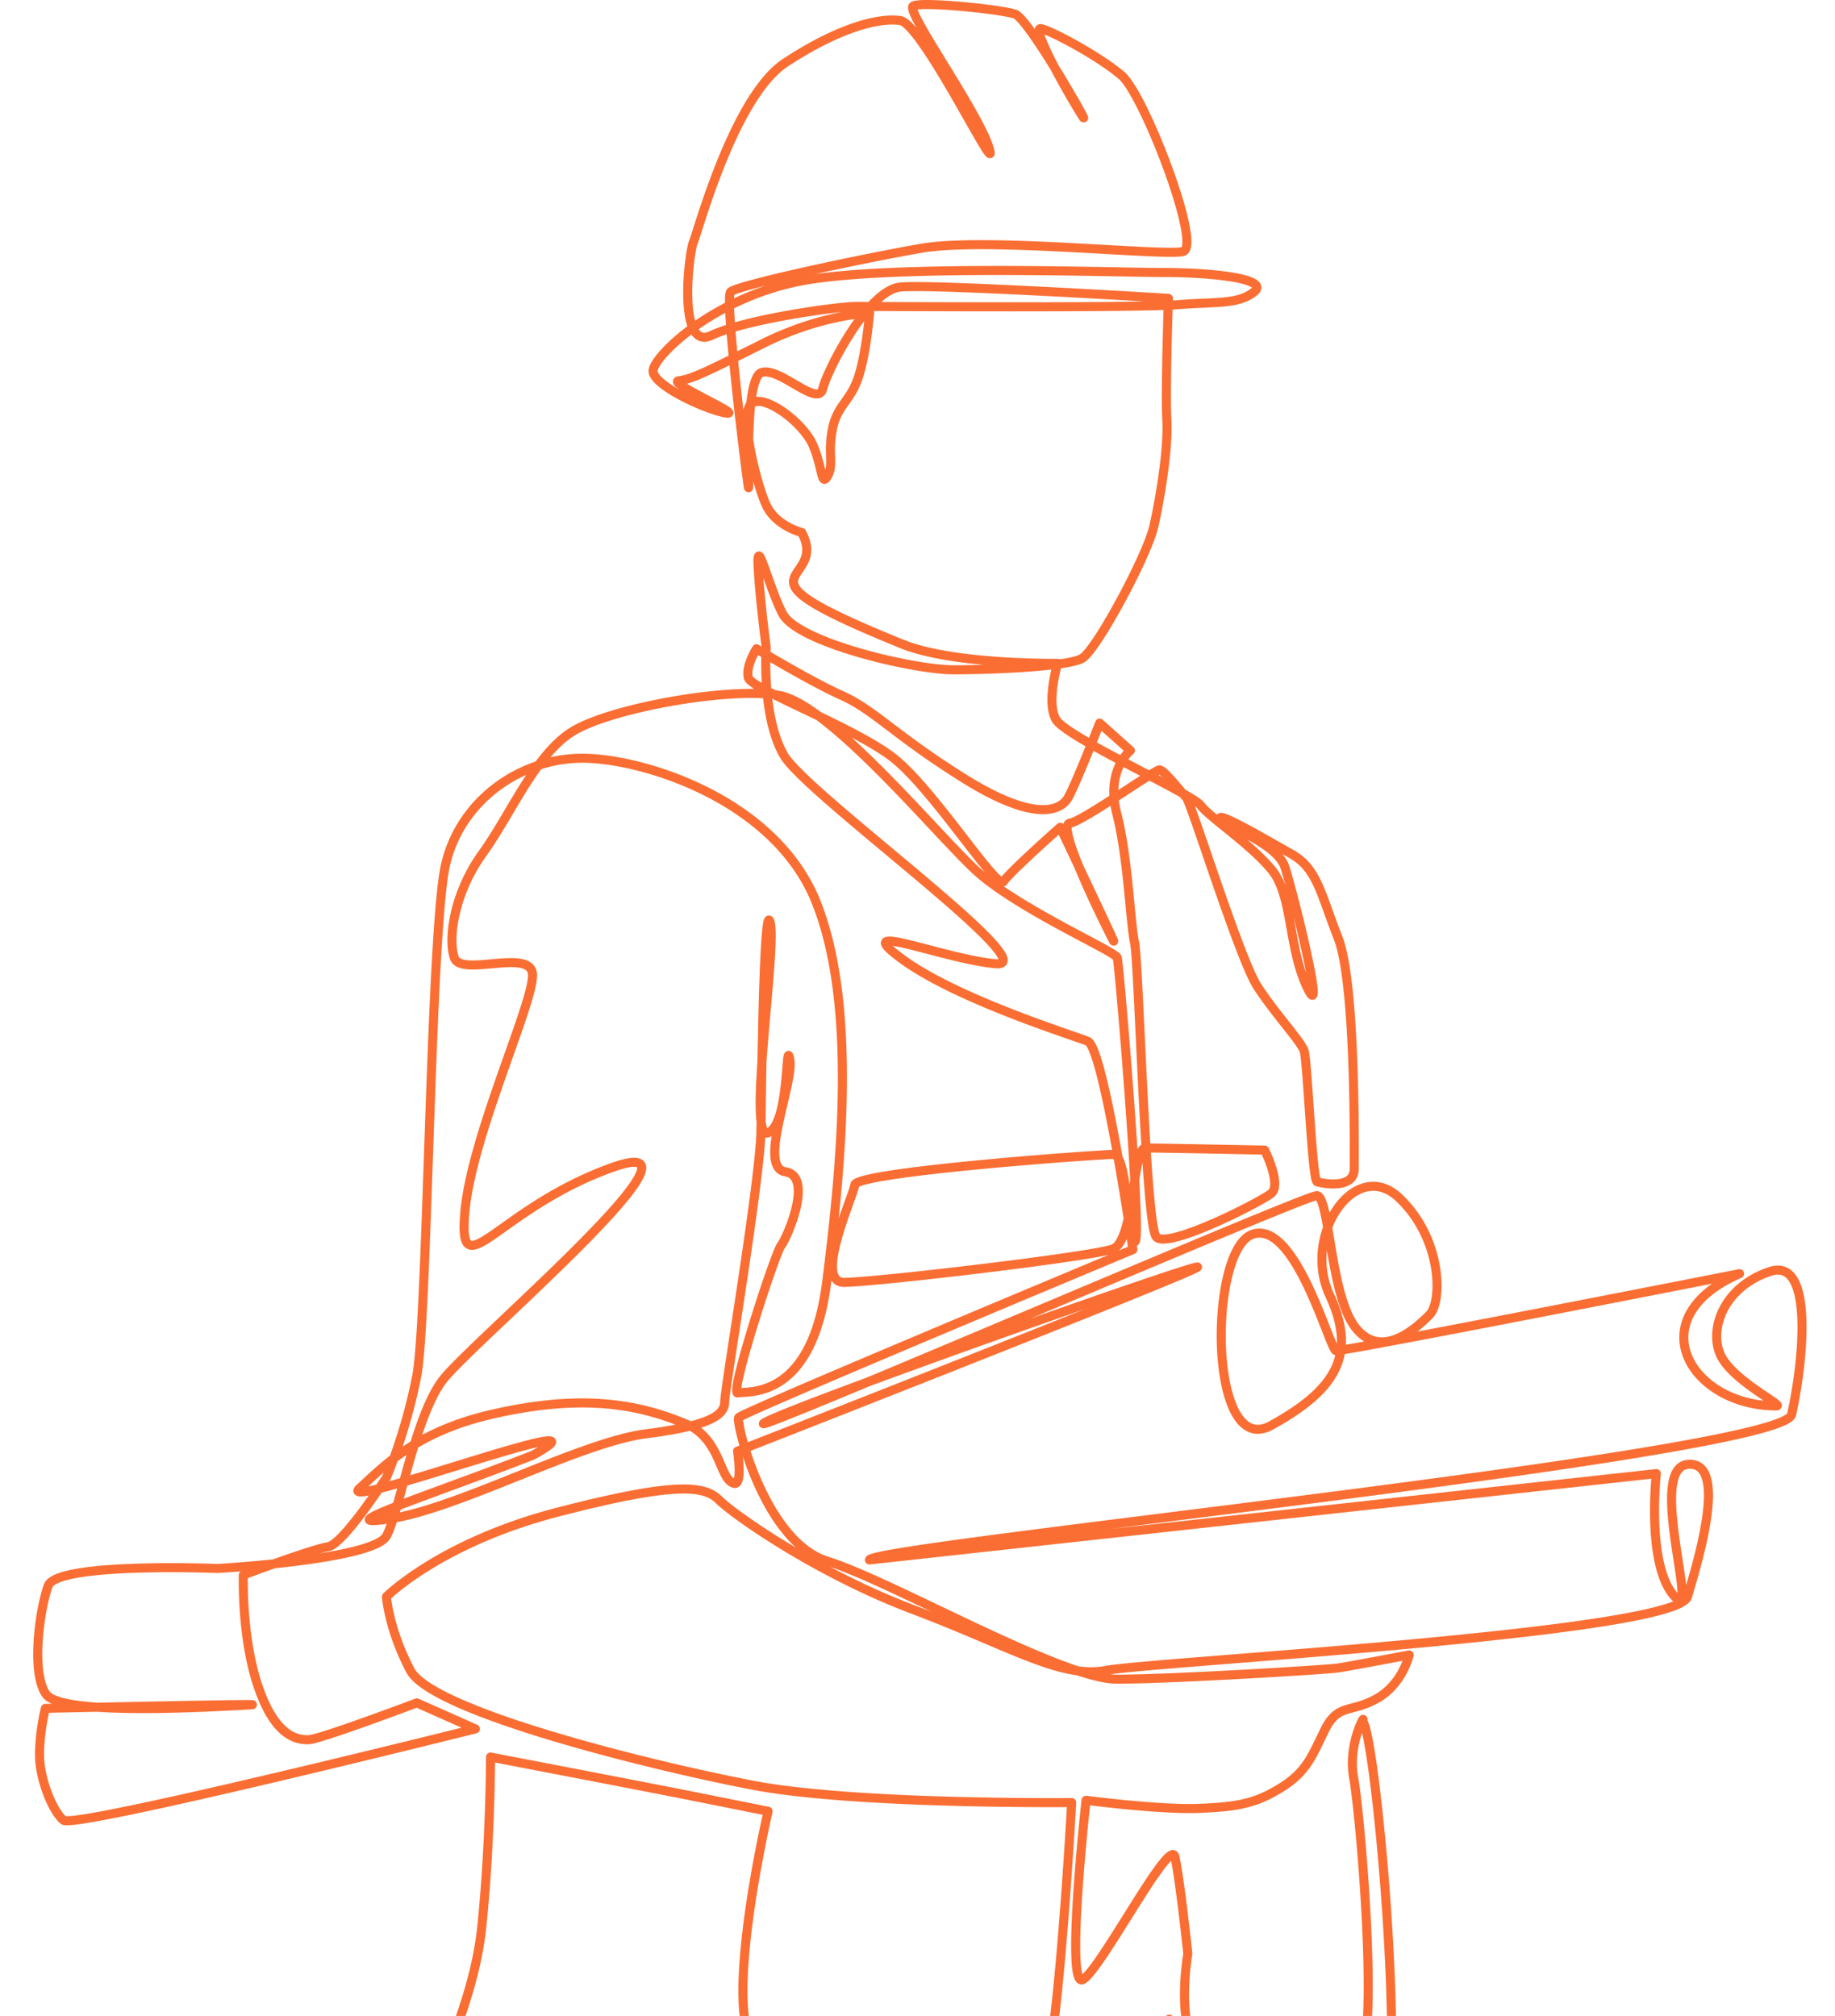 <svg xmlns="http://www.w3.org/2000/svg" viewBox="0 0 405 445"><path d="M927.72 584H287.677s.959-59.334 3.83-72.73c2.872-13.4 3.828-21.532 3.828-21.532s-26.264-7.176-30.573-20.575c-4.305-13.398-6.698-23.447-6.698-23.447s-6.223 34.931-22.015 39.237c-15.793 4.305-36.851 5.263-67.48-.958-30.63-6.22-73.664-7.176-73.664-16.27 0-9.089 9.534-23.923 11.448-42.584 1.913-18.66 1.913-37.284 1.913-37.284s34.937 6.7 44.51 8.613l16.75 3.35s-11.485 49.244-1.434 53.075c10.047 3.827 60.3 16.268 63.17 2.392 2.872-13.879 5.265-57.382 5.265-57.382s-47.858.478-70.351-3.827c-22.493-4.307-70.829-16.268-75.616-25.36-4.787-9.091-5.265-16.27-5.265-16.27s11.965-11.96 37.809-18.66c25.842-6.698 32.35-5.905 35.558-2.714 3.205 3.194 21.392 16.111 42.929 24.245 21.536 8.136 32.543 15.313 42.594 13.398 10.048-1.912 125.866-8.135 128.26-16.268 2.392-8.134 9.092-30.145 0-29.19-9.095.96 3.076 35.89-3.01 28.951-6.085-6.937-3.868-26.926-3.868-26.926l-173.677 19.06c-.197-3.094 201.425-23.253 203.525-32.088 2.393-10.525 5.266-34.93-4.786-31.58-10.05 3.35-13.4 12.44-11.006 18.181 2.392 5.745 14.357 11.486 12.443 11.486-18.977 0-30.554-19.385-8.135-29.19 0 0-87.68 17.26-89.067 17.003-1.386-.255-9.043-29.443-18.616-25.614-9.57 3.827-9.57 49.762 4.308 42.106 13.879-7.655 19.143-15.31 12.922-28.708-6.22-13.398 5.743-30.624 15.314-21.532 9.572 9.09 9.572 22.966 6.7 25.837-2.87 2.872-10.528 10.05-16.271 2.872-5.743-7.177-5.743-29.187-8.614-29.187-2.871 0-125.868 53.11-122.037 50.24 3.827-2.87 97.152-35.886 95.715-34.452-1.438 1.436-101.5 40.605-101.5 40.605s1.161 7.591-.754 7.112c-3.144-.75-2.805-8.815-9.602-12.666-11.006-4.784-23.584-7.297-44.163-2.513-16.877 3.924-24.154 12.002-28.865 16.24-6.171 5.559 59.007-18.892 38.261-7.288-22.015 8.612-46.722 16.409-31.41 14.016 15.316-2.393 41.935-16.895 56.384-18.734 14.449-1.842 17.32-4.234 17.32-7.106 0-2.87 7.856-48.888 7.994-59.852.142-10.964.62-52.018 2.054-45.799 1.436 6.222-5.265 48.233-.478 46.32 4.786-1.913 3.827-21.436 4.786-16.176.957 5.265-7.179 23.83-.96 24.79 6.225.956.482 14.354-.955 16.268-1.435 1.912-11.485 33.016-9.57 32.537 1.912-.48 16.272 1.912 19.621-24.403 3.35-26.317 6.7-61.63-2.394-84.119-9.092-22.49-38.152-31.58-51.553-31.58-13.4 0-26.8 9.09-30.152 23.447-3.35 14.353-3.96 100.385-6.355 112.826-2.39 12.442-6.699 22.49-6.699 22.49s-9.571 14.833-12.92 15.31c-3.351.479-18.666 6.22-18.666 6.22s-.479 13.878 3.351 24.883c3.828 11.006 8.614 11.483 11.007 11.483 2.395 0 23.927-8.134 23.927-8.134l12.923 5.743s-88.48 22.133-90.902 20.157c-2.42-1.974-5.292-9.153-5.292-14.417 0-5.263 1.294-10.27 1.294-10.27s53.743-1.213 44.65-.735c-9.094.478-41.159 2.393-44.508-2.392-3.35-4.786-1.436-18.662.478-23.925 1.914-5.263 37.329-3.827 37.329-3.827s34.459-1.914 37.33-7.178c2.872-5.263 6.22-26.316 12.444-34.449 6.221-8.135 62.75-55.984 37.385-46.895-25.365 9.094-33.98 27.275-32.544 10.05 1.435-17.226 15.87-47.755 14.91-53.018-.954-5.264-15.79.959-17.227-3.35-1.434-4.305 0-14.352 6.22-22.966 6.224-8.612 11.488-21.532 19.625-26.796 8.136-5.262 34.803-10.049 45.81-8.133 11.007 1.914 33.98 29.666 43.072 38.278 9.092 8.612 31.106 18.183 31.588 19.617.478 1.437 5.742 64.98 3.826 62.588-1.913-2.393-1.435-19.14-4.786-19.14-3.348 0-56.472 3.83-56.95 6.7-.478 2.871-9.092 21.532-2.393 21.532 6.701 0 54.535-5.637 59.332-7.365 4.797-1.727 4.32-22.3 7.19-22.3 2.873 0 26.323.477 26.323.477s3.828 7.656 1.435 9.569c-2.393 1.914-22.971 12.441-25.363 9.57-2.395-2.87-3.83-60.672-4.788-64.98-.844-3.802-1.314-15.581-3.133-24.912a59.717 59.717 0 00-.795-3.55c-2.496-9.627 3.002-13.904 3.002-13.904l-6.775-6.06s-5.14 13.192-6.923 16.399c-1.782 3.208-7.846 5.349-23.178-4.278-15.332-9.624-19.612-14.973-26.743-18.18-7.13-3.209-18.897-10.34-18.897-10.34s-2.496 3.92-1.782 6.418c.71 2.495 22.82 10.694 31.733 17.467 8.915 6.775 23.177 29.592 24.603 27.45 1.427-2.137 12.476-11.927 12.476-11.927s15.337 32.25 11.059 23.692c-4.28-8.556-11.651-24.226-8.915-24.6 2.735-.37 18.692-11.764 19.761-11.764 1.069 0 4.843 4.992 5.911 6.062 1.07 1.07 11.767 35.651 15.69 41.71 3.921 6.06 9.628 12.122 10.339 14.26.714 2.14 1.783 28.52 2.854 28.877 1.068.358 8.202 1.782 8.202-2.854 0-4.632.354-40.996-3.568-50.978-3.921-9.983-4.634-15.328-10.34-18.537-5.704-3.208-16.046-9.27-15.69-7.844.357 1.425 12.482 5.347 14.266 10.695 1.78 5.35 9.269 35.652 4.99 26.737-4.28-8.913-3.21-20.32-7.845-26.023-4.634-5.705-13.906-11.765-15.69-14.262-1.78-2.495-29.848-15.094-31.99-19.015-2.137-3.922.409-12.355.409-12.355s-22.972.358-34.381-4.278c-40.58-16.482-15.76-12.752-22.108-24.6 0 0-5.705-1.424-7.844-6.058-2.14-4.635-6.063-20.321-3.211-22.46 2.855-2.14 11.413 4.279 13.55 9.269 2.14 4.99 1.783 9.27 3.21 6.774 1.427-2.498 0-4.992 1.07-10.34 1.07-5.346 3.922-6.059 5.703-11.408 1.785-5.346 2.499-14.26 2.499-14.26s-10.7.358-23.534 6.774c-12.837 6.419-15.69 7.843-18.542 8.2-1.973.248 5.765 3.9 9.32 5.897 1.588.89 2.341 1.453 1.02 1.233-4.279-.714-16.046-6.06-16.046-9.268 0-3.209 13.552-16.4 33.163-19.965 19.609-3.565 68.458-1.78 79.514-1.78 11.053 0 23.53 1.424 19.966 4.275-3.566 2.85-8.556 2.14-17.114 2.85-8.559.714-66.322.358-70.602.358-4.276 0-24.602 2.854-32.09 6.419-7.487 3.564-4.992-18.181-3.921-20.678 1.07-2.495 8.912-32.083 20.326-39.572 11.409-7.487 20.32-9.982 25.314-9.267 4.993.713 22.106 36.361 19.612 28.16-2.498-8.2-18.543-30.301-16.76-31.369 1.783-1.07 19.254.712 22.464 1.78 3.209 1.071 18.183 27.808 14.618 22.106-3.566-5.706-11.054-19.254-8.913-18.897 2.138.36 12.835 6.061 17.827 10.34 4.993 4.279 17.83 37.79 13.55 38.859-4.277 1.068-43.5-3.21-57.763-.714-14.264 2.496-40.65 8.2-42.075 9.625-1.426 1.426 3.567 41.353 3.923 43.137.357 1.784-1.071-23.886 2.851-25.31 3.924-1.428 12.481 7.84 13.55 3.562 1.07-4.276 9.986-21.743 17.116-22.46 7.13-.71 59.189 2.497 59.189 2.497s-.711 20.32-.357 26.739c.357 6.416-1.425 17.11-2.852 23.528-1.424 6.416-12.686 27.45-15.895 29.232-3.21 1.782-19.406 2.497-28.319 2.497-8.915 0-34.586-6.062-37.795-12.477-3.209-6.42-5.706-17.47-5.35-10.34.357 7.131 1.784 17.825 1.784 17.825s-1.07 15.33 3.923 23.887c4.99 8.553 58.475 47.056 46.708 45.985-11.767-1.067-32.803-9.98-20.68-1.067 12.124 8.91 37.44 16.754 41.005 18.18 3.565 1.425 9.983 45.989 9.983 45.989s-86.288 36.005-87.002 37.074c-.713 1.071 5.707 27.452 19.612 31.73 13.905 4.278 51.703 26.024 63.825 26.024 12.123 0 46.463-2.102 48.904-2.478 2.443-.372 15.633-2.87 15.633-2.87s-1.425 6.418-7.13 9.626c-5.704 3.208-8.558 1.07-11.41 6.774-2.853 5.702-3.922 9.27-9.627 12.834-5.705 3.565-9.628 4.276-18.184 4.633-8.558.356-24.96-1.783-24.96-1.783s-4.637 41.711-.715 39.57c3.924-2.137 19.255-31.726 20.326-27.09 1.07 4.633 2.851 21.388 2.851 21.388s-3.565 20.322 4.993 22.818c8.56 2.492 29.229 8.348 33.151.508 3.921-7.845-.11-54.286-1.539-62.128-1.427-7.843 2.976-14.672 1.905-12.534 2.74 1.253 9.783 76.68 4.636 90.553-.357 6.414 6.417 12.118-2.495 13.188-8.916 1.07-31.022.713-36.727 4.278-5.704 3.566-16.405 14.617-13.906 14.973 2.495.356 21.393-3.566 14.975-1.427-6.417 2.14-17.116 4.991-17.474 6.419-.354 1.424-2.138 80.569-4.276 71.298-2.14-9.267 1.425-73.083 2.138-83.063.715-9.981 4.343-26.022 4.312-19.962 4.24 5.348-.158 32.757-9.304 27.09-6.773-6.058-19.61-15.328-19.61-10.693s23.175 29.233 13.906 26.38c-9.272-2.85-52.77-31.73-57.051-27.808-4.277 3.922-3.921 31.373-10.696 28.878-6.776-2.496-24.247-35.293-26.03-27.806-1.783 7.486.355 21.389-6.775 11.764-7.132-9.626-15.69-33.153-15.69-22.816 0 10.339 6.777 97.323 6.421 98.392-.357 1.072-175.465 0-175.465 0" stroke="#FA6E34" stroke-width="2" fill="none" fill-rule="evenodd" stroke-linejoin="round"/></svg>